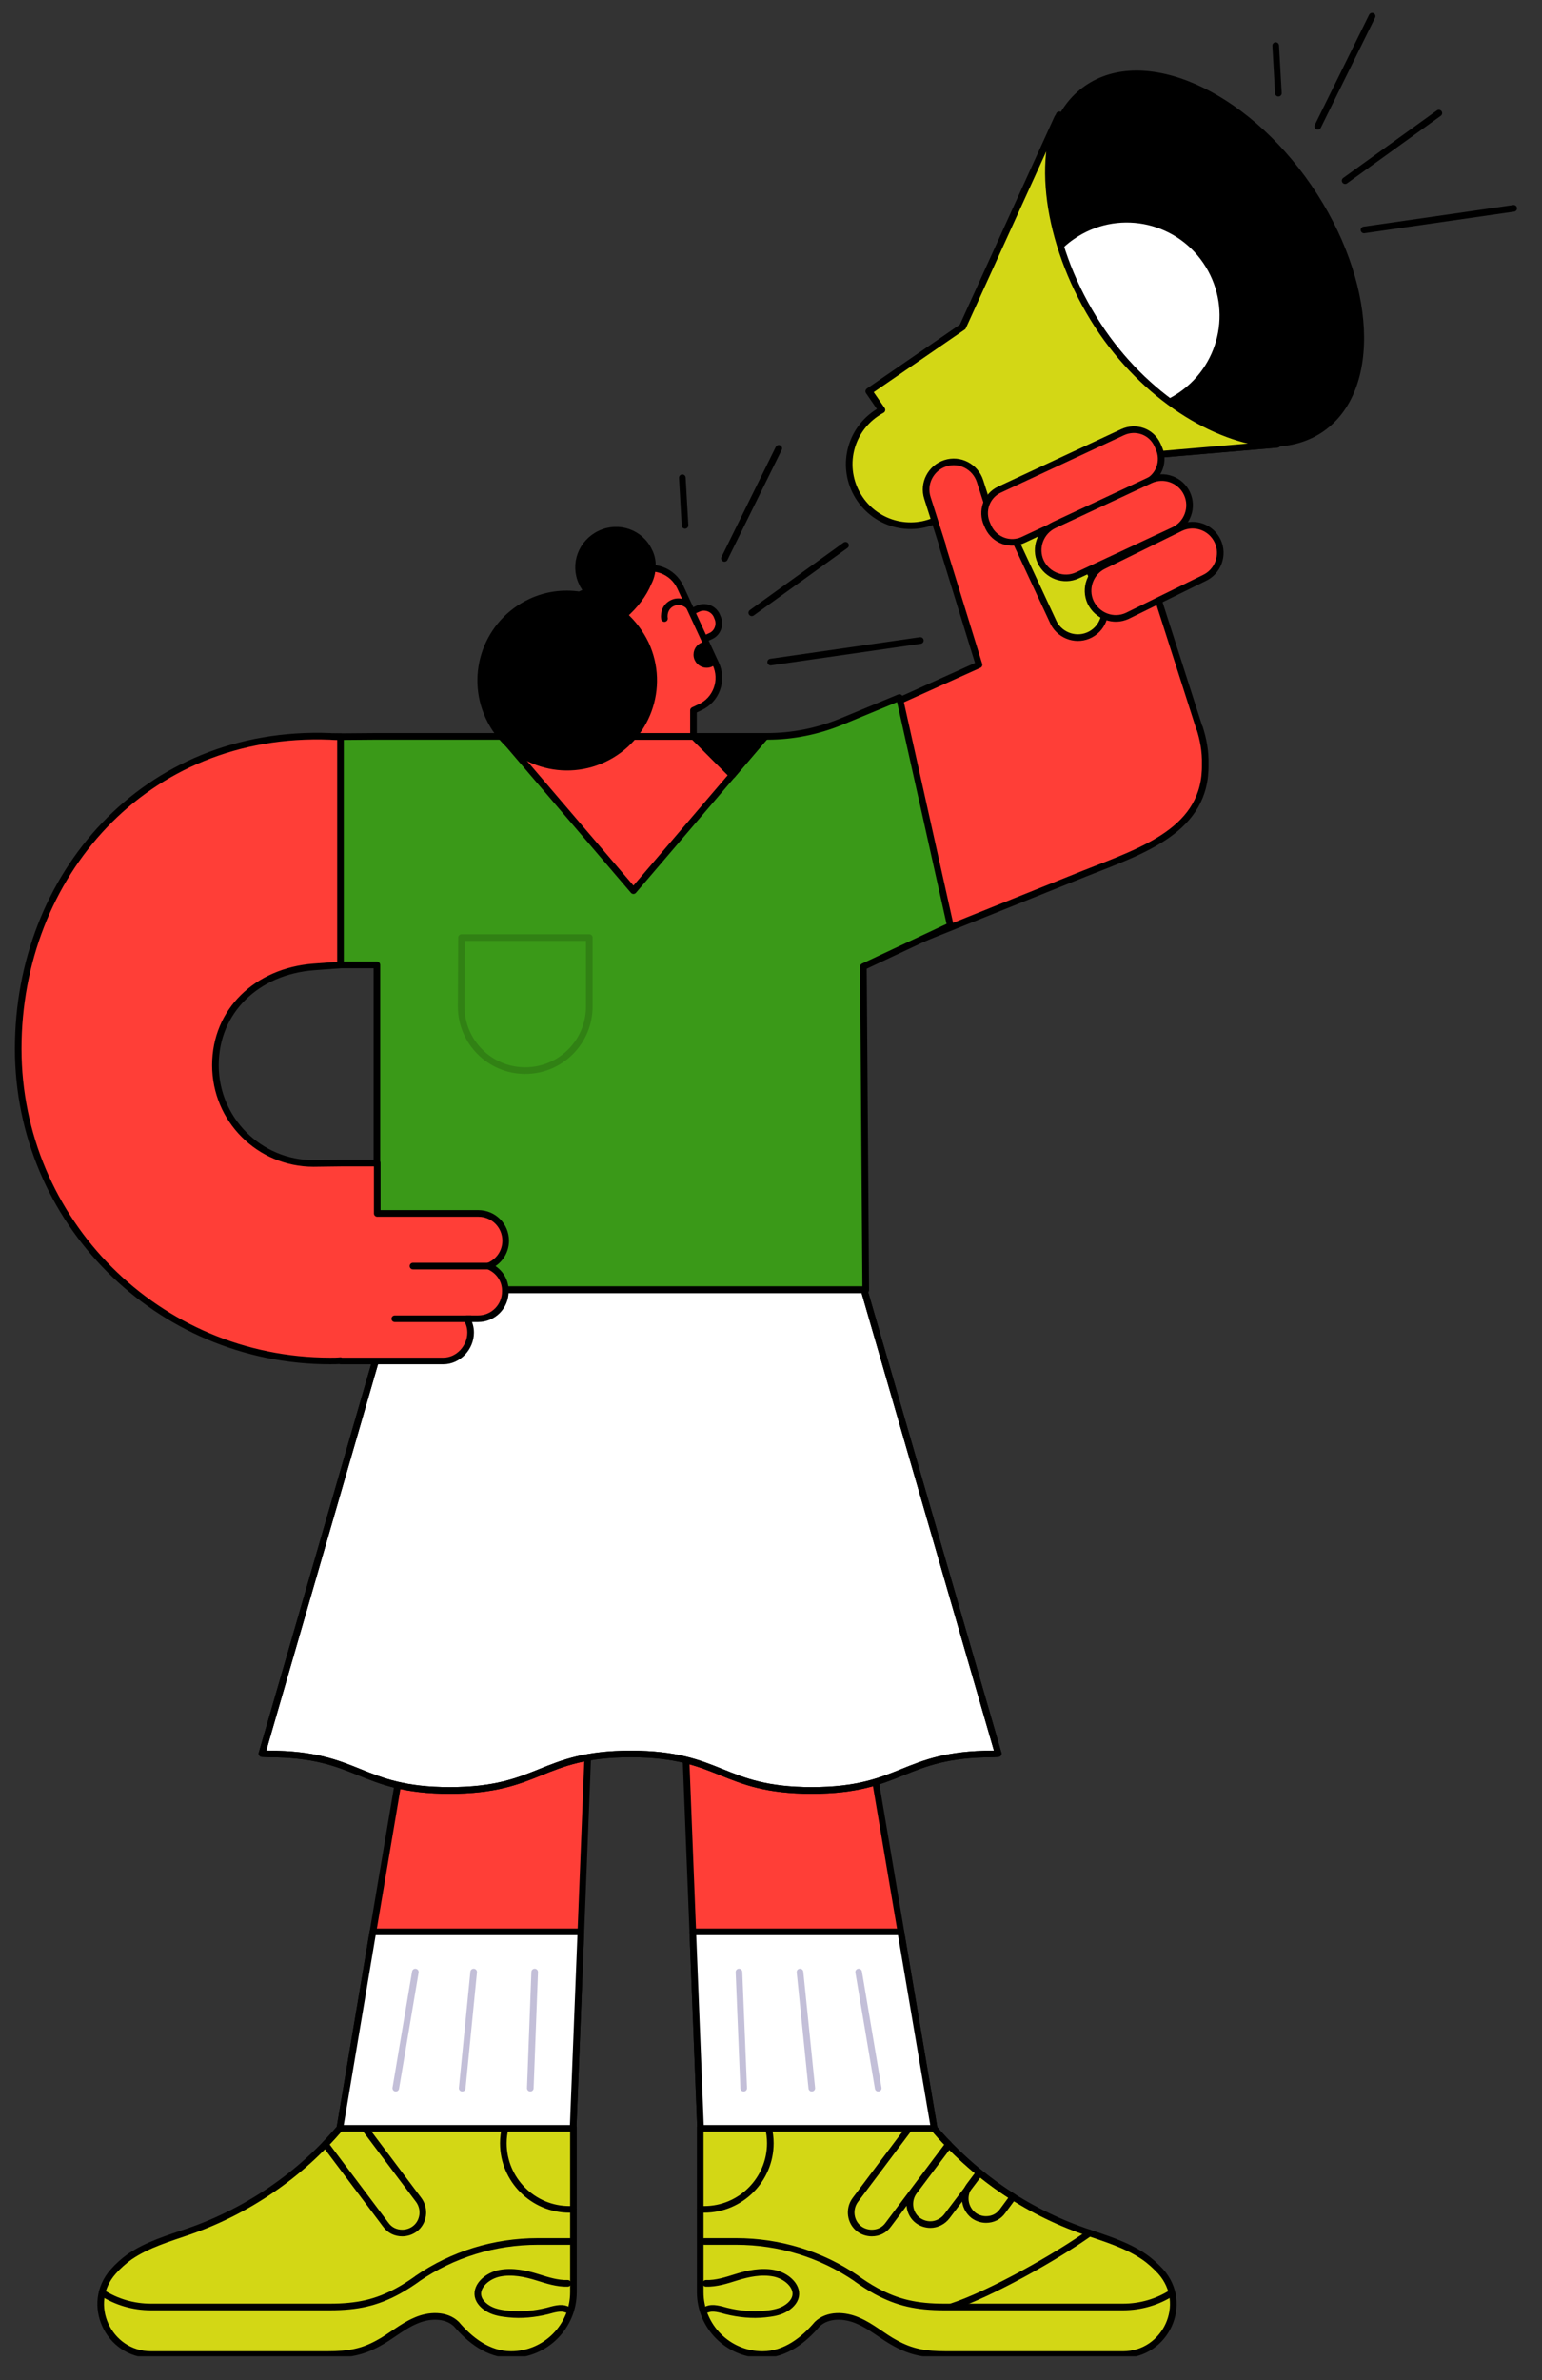 <?xml version="1.0" encoding="UTF-8" standalone="no"?>
<svg
   width="396"
   height="611"
   viewBox="0 0 396 611"
   fill="none"
   version="1.1"
   id="svg255"
   sodipodi:docname="background-woman-left.svg"
   inkscape:version="1.1.1 (3bf5ae0d25, 2021-09-20)"
   xmlns:inkscape="http://www.inkscape.org/namespaces/inkscape"
   xmlns:sodipodi="http://sodipodi.sourceforge.net/DTD/sodipodi-0.dtd"
   xmlns="http://www.w3.org/2000/svg"
   xmlns:svg="http://www.w3.org/2000/svg">
  <rect x="0" y="0" width="396" height="611" fill="#333333" stroke="none"/>
  <sodipodi:namedview
     id="namedview257"
     pagecolor="#ffffff"
     bordercolor="#666666"
     borderopacity="1.0"
     inkscape:pageshadow="2"
     inkscape:pageopacity="0.0"
     inkscape:pagecheckerboard="0"
     showgrid="false"
     inkscape:zoom="0.81342062"
     inkscape:cx="144.45171"
     inkscape:cy="305.5"
     inkscape:window-width="1366"
     inkscape:window-height="705"
     inkscape:window-x="-8"
     inkscape:window-y="-8"
     inkscape:window-maximized="1"
     inkscape:current-layer="svg255" />
  <g
     clip-path="url(#clip0_285_8605)"
     id="g248"
     transform="translate(100.809,-6.147)">
    <path
       d="M 107.149,363.653 139.096,552.5 H 79.098 L 71.652,363.653"
       fill="#ff3e37"
       id="path134" />
    <path
       d="M 107.149,363.653 139.096,552.5 H 79.098 L 71.652,363.653"
       stroke="#000000"
       stroke-width="1.7"
       stroke-miterlimit="10"
       stroke-linecap="round"
       stroke-linejoin="round"
       id="path136" />
    <path
       d="m 192.947,585.433 c -4.588,-3.12 -9.956,-4.68 -15.237,-6.5 -14.978,-5.2 -28.571,-14.473 -38.787,-26.606 L 79.012,552.24 v 41.427 c 0,0.26 0,0.606 0,0.866 0,8.84 7.186,16.034 16.017,16.034 5.888,0 10.649,-3.814 14.025,-7.8 2.684,-2.6 7.099,-2.427 10.562,-0.867 3.463,1.473 6.321,4.073 9.61,5.807 3.983,2.166 7.36,2.86 13.074,2.86 h 45.28 c 10.995,0 17.055,-13.087 9.696,-21.32 -1.299,-1.387 -2.684,-2.687 -4.329,-3.814 z"
       fill="#d3d715"
       stroke="#000000"
       stroke-width="1.7"
       stroke-miterlimit="10"
       stroke-linecap="round"
       stroke-linejoin="round"
       id="path138" />
    <path
       d="m 138.923,552.327 h -6.147 l -13.939,18.546 c -1.731,2.34 -1.298,5.72 1.039,7.454 0.953,0.693 2.078,1.04 3.204,1.04 1.645,0 3.203,-0.694 4.242,-2.167 l 15.497,-20.627 c -1.385,-1.3 -2.684,-2.773 -3.896,-4.246 z"
       stroke="#000000"
       stroke-width="1.7"
       stroke-miterlimit="10"
       stroke-linecap="round"
       stroke-linejoin="round"
       id="path140" />
    <path
       d="m 142.386,575.033 8.398,-11.093 c -2.77,-2.253 -5.367,-4.68 -7.878,-7.193 l -9.004,11.96 c -1.732,2.34 -1.299,5.72 1.039,7.453 0.952,0.693 2.078,1.04 3.203,1.04 1.559,0 3.204,-0.78 4.242,-2.167 z"
       stroke="#000000"
       stroke-width="1.7"
       stroke-miterlimit="10"
       stroke-linecap="round"
       stroke-linejoin="round"
       id="path142" />
    <path
       d="m 149.226,574.86 c 0.952,0.693 2.078,1.04 3.203,1.04 1.645,0 3.203,-0.693 4.242,-2.167 l 2.684,-3.64 c -3.03,-1.906 -5.887,-3.986 -8.657,-6.24 l -2.598,3.467 c -1.731,2.427 -1.212,5.72 1.126,7.54 z"
       stroke="#000000"
       stroke-width="1.7"
       stroke-miterlimit="10"
       stroke-linecap="round"
       stroke-linejoin="round"
       id="path144" />
    <path
       d="m 200.133,594.707 c -3.636,2.34 -7.965,3.64 -12.553,3.64 h -45.28 -0.606 c -7.186,0 -12.034,-1.127 -17.489,-4.074 -1.905,-1.04 -3.463,-2.08 -4.935,-3.12 l -0.086,-0.086 c -9.091,-6.24 -19.826,-9.534 -30.908,-9.534 h -8.225"
       stroke="#000000"
       stroke-width="1.7"
       stroke-miterlimit="10"
       stroke-linecap="round"
       stroke-linejoin="round"
       id="path146" />
    <path
       d="m 96.5,552.24 c 0.346,1.3 0.519,2.687 0.519,4.073 0,9.36 -7.619,16.987 -16.969,16.987 -0.346,0 -0.693,0 -1.039,0"
       stroke="#000000"
       stroke-width="1.7"
       stroke-miterlimit="10"
       stroke-linecap="round"
       stroke-linejoin="round"
       id="path148" />
    <path
       d="m 80.483,592.28 c 2.684,0.087 5.281,-0.78 7.792,-1.56 3.03,-0.953 6.407,-1.647 9.61,-1.04 3.204,0.607 6.147,3.207 5.628,5.893 -0.26,1.387 -1.472,2.6 -2.944,3.38 -1.472,0.78 -3.203,1.04 -4.935,1.214 -3.29,0.346 -6.666,0 -9.87,-0.78 -1.645,-0.434 -3.463,-1.04 -4.935,-0.434"
       stroke="#000000"
       stroke-width="1.7"
       stroke-miterlimit="10"
       stroke-linecap="round"
       stroke-linejoin="round"
       id="path150" />
    <path
       d="m 179.009,579.367 c -8.485,6.066 -25.541,15.686 -35.41,18.893"
       stroke="#000000"
       stroke-width="1.7"
       stroke-miterlimit="10"
       stroke-linecap="round"
       stroke-linejoin="round"
       id="path152" />
    <path
       d="M 130.525,502.06 H 77.106 l 1.991,50.44 h 59.998 z"
       fill="#ffffff"
       stroke="#000000"
       stroke-width="1.7"
       stroke-miterlimit="10"
       stroke-linecap="round"
       stroke-linejoin="round"
       id="path154" />
    <path
       d="m 88.968,512.373 1.212,29.814"
       stroke="#c3bfd8"
       stroke-width="1.7"
       stroke-miterlimit="10"
       stroke-linecap="round"
       stroke-linejoin="round"
       id="path156" />
    <path
       d="m 119.703,512.373 5.022,29.814"
       stroke="#c3bfd8"
       stroke-width="1.7"
       stroke-miterlimit="10"
       stroke-linecap="round"
       stroke-linejoin="round"
       id="path158" />
    <path
       d="m 107.669,542.187 -3.03,-29.814"
       stroke="#c3bfd8"
       stroke-width="1.7"
       stroke-miterlimit="10"
       stroke-linecap="round"
       stroke-linejoin="round"
       id="path160" />
    <path
       d="M 18.321,363.653 -13.539,552.5 H 46.372 L 53.818,363.653"
       fill="#ff3e37"
       id="path162" />
    <path
       d="M 18.321,363.653 -13.539,552.5 H 46.372 L 53.818,363.653"
       stroke="#000000"
       stroke-width="1.7"
       stroke-miterlimit="10"
       stroke-linecap="round"
       stroke-linejoin="round"
       id="path164" />
    <path
       d="m -67.477,585.433 c 4.589,-3.12 9.956,-4.68 15.238,-6.5 14.978,-5.2 28.57,-14.473 38.786,-26.606 l 59.911,-0.087 v 41.427 c 0,0.26 0,0.606 0,0.866 0,8.84 -7.186,16.034 -16.017,16.034 -5.887,0 -10.649,-3.814 -14.026,-7.8 -2.684,-2.6 -7.099,-2.427 -10.562,-0.867 -3.463,1.473 -6.32,4.073 -9.61,5.807 -3.983,2.166 -7.359,2.86 -13.073,2.86 h -45.193 c -10.995,0 -17.056,-13.087 -9.697,-21.32 1.212,-1.387 2.684,-2.687 4.242,-3.814 z"
       fill="#d3d715"
       stroke="#000000"
       stroke-width="1.7"
       stroke-miterlimit="10"
       stroke-linecap="round"
       stroke-linejoin="round"
       id="path166" />
    <path
       d="m -13.366,552.327 h 6.147 l 13.939,18.546 c 1.732,2.34 1.299,5.72 -1.039,7.454 -0.952,0.693 -2.078,1.04 -3.203,1.04 -1.645,0 -3.203,-0.694 -4.242,-2.167 l -15.497,-20.627 c 1.299,-1.3 2.597,-2.773 3.896,-4.246 z"
       stroke="#000000"
       stroke-width="1.7"
       stroke-miterlimit="10"
       stroke-linecap="round"
       stroke-linejoin="round"
       id="path168" />
    <path
       d="m -74.576,594.707 c 3.636,2.34 7.965,3.64 12.554,3.64 h 45.28 0.606 c 7.186,0 12.034,-1.127 17.489,-4.074 1.905,-1.04 3.463,-2.08 4.935,-3.12 l 0.087,-0.086 c 9.091,-6.24 19.826,-9.534 30.908,-9.534 h 8.225"
       stroke="#000000"
       stroke-width="1.7"
       stroke-miterlimit="10"
       stroke-linecap="round"
       stroke-linejoin="round"
       id="path170" />
    <path
       d="m 28.971,552.24 c -0.346,1.3 -0.519,2.687 -0.519,4.073 0,9.36 7.619,16.987 16.969,16.987 0.346,0 0.693,0 1.039,0"
       stroke="#000000"
       stroke-width="1.7"
       stroke-miterlimit="10"
       stroke-linecap="round"
       stroke-linejoin="round"
       id="path172" />
    <path
       d="m 44.987,592.28 c -2.684,0.087 -5.281,-0.78 -7.792,-1.56 -3.03,-0.953 -6.407,-1.647 -9.61,-1.04 -3.203,0.607 -6.147,3.207 -5.628,5.893 0.26,1.387 1.472,2.6 2.944,3.38 1.472,0.78 3.203,1.04 4.935,1.214 3.29,0.346 6.666,0 9.87,-0.78 1.645,-0.434 3.463,-1.04 4.935,-0.434"
       stroke="#000000"
       stroke-width="1.7"
       stroke-miterlimit="10"
       stroke-linecap="round"
       stroke-linejoin="round"
       id="path174" />
    <path
       d="M -5.054,502.06 H 48.364 L 46.372,552.5 H -13.539 Z"
       fill="#ffffff"
       stroke="#000000"
       stroke-width="1.7"
       stroke-miterlimit="10"
       stroke-linecap="round"
       stroke-linejoin="round"
       id="path176" />
    <path
       d="M 36.502,512.373 35.377,542.187"
       stroke="#c3bfd8"
       stroke-width="1.7"
       stroke-miterlimit="10"
       stroke-linecap="round"
       stroke-linejoin="round"
       id="path178" />
    <path
       d="M 5.854,512.373 0.833,542.187"
       stroke="#c3bfd8"
       stroke-width="1.7"
       stroke-miterlimit="10"
       stroke-linecap="round"
       stroke-linejoin="round"
       id="path180" />
    <path
       d="m 17.889,542.187 2.944,-29.814"
       stroke="#c3bfd8"
       stroke-width="1.7"
       stroke-miterlimit="10"
       stroke-linecap="round"
       stroke-linejoin="round"
       id="path182" />
    <path
       d="m 238.977,116.938 c 15.162,-10.45 13.78,-38.799 -3.086,-63.319 -16.866,-24.52 -42.83,-35.926 -57.991,-25.475 -15.162,10.45 -13.78,38.8 3.086,63.32 16.866,24.52 42.83,35.926 57.991,25.475 z"
       fill="#000000"
       id="path184" />
    <path
       d="m 171.739,124.576 -10.767,7.421 19.835,28.837 10.767,-7.421 z"
       fill="#000000"
       stroke="#000000"
       stroke-width="1.7"
       stroke-miterlimit="10"
       stroke-linecap="round"
       stroke-linejoin="round"
       id="path186" />
    <path
       d="m 208.878,73.147 c -7.705,-11.267 -23.116,-14.127 -34.371,-6.327 -1.905,1.3 -3.549,2.86 -4.935,4.507 2.251,7.193 5.801,14.56 10.649,21.58 4.849,7.02 10.476,13 16.363,17.68 2.078,-0.694 4.069,-1.734 5.974,-3.034 11.255,-7.8 14.026,-23.14 6.32,-34.406 z"
       fill="#ffffff"
       stroke="#000000"
       stroke-width="1.7"
       stroke-miterlimit="10"
       stroke-linecap="round"
       stroke-linejoin="round"
       id="path188" />
    <path
       d="M 182.299,91.433 C 169.226,72.367 164.637,49.92 170.784,36.4 l -24.415,53.647 -24.068,16.553 24.328,35.447 24.674,-17.074 55.756,-4.766 c -14.198,-0.434 -32.38,-10.92 -44.76,-28.774 z"
       fill="#ffffff"
       stroke="#000000"
       stroke-width="1.7"
       stroke-miterlimit="10"
       stroke-linecap="round"
       stroke-linejoin="round"
       id="path190" />
    <path
       d="M 182.299,91.433 C 169.226,72.367 165.07,49.14 171.217,35.62 l -24.761,54.427 -24.069,16.553 3.29,4.767 c -0.519,0.26 -1.039,0.606 -1.558,0.953 -7.186,4.94 -9.004,14.733 -4.069,21.927 4.935,7.193 14.718,9.013 21.904,4.073 0.519,-0.347 1.039,-0.78 1.472,-1.127 l 3.376,4.854 24.675,-17.074 55.755,-4.766 c -14.371,-0.434 -32.553,-10.92 -44.933,-28.774 z"
       fill="#d3d715"
       stroke="#000000"
       stroke-width="1.7"
       stroke-miterlimit="10"
       stroke-linecap="round"
       stroke-linejoin="round"
       id="path192" />
    <path
       d="m 207.233,192.92 v 0.173 l -21.039,-65.606 -31.773,13.26 -3.55,-11.094 c -1.212,-3.726 -5.195,-5.806 -8.917,-4.593 -3.723,1.213 -5.801,5.2 -4.589,8.927 l 3.896,12.22 h -0.087 l 9.437,30.593 -32.899,14.82 10.909,58.5 49.175,-19.76 c 15.151,-5.98 31.168,-11.18 30.909,-27.993 0.086,-3.38 -0.52,-6.5 -1.472,-9.447 z"
       fill="#ff3e37"
       stroke="#000000"
       stroke-width="1.7"
       stroke-miterlimit="10"
       stroke-linecap="round"
       stroke-linejoin="round"
       id="path194" />
    <path
       d="m 179.269,169 c -3.377,1.82 -7.619,0.52 -9.437,-2.86 l -14.892,-31.98 12.381,-6.587 14.805,31.98 c 1.818,3.38 0.519,7.627 -2.857,9.447 z"
       fill="#d3d715"
       stroke="#000000"
       stroke-width="1.7"
       stroke-miterlimit="10"
       stroke-linecap="round"
       stroke-linejoin="round"
       id="path196" />
    <path
       d="M 161.953,144.733 193.554,130 c 3.376,-1.56 4.762,-5.547 3.203,-8.927 l -0.346,-0.78 c -1.558,-3.38 -5.541,-4.766 -8.918,-3.206 l -31.6,14.733 c -3.377,1.56 -4.762,5.547 -3.204,8.927 l 0.347,0.78 c 1.645,3.38 5.627,4.766 8.917,3.206 z"
       fill="#ff3e37"
       stroke="#000000"
       stroke-width="1.7"
       stroke-miterlimit="10"
       stroke-linecap="round"
       stroke-linejoin="round"
       id="path198" />
    <path
       d="m 175.892,153.833 24.675,-11.526 c 3.55,-1.647 5.108,-5.894 3.463,-9.447 -1.645,-3.553 -5.887,-5.113 -9.437,-3.467 l -24.674,11.527 c -3.55,1.647 -5.108,5.893 -3.463,9.447 1.731,3.553 5.887,5.113 9.436,3.466 z"
       fill="#ff3e37"
       stroke="#000000"
       stroke-width="1.7"
       stroke-miterlimit="10"
       stroke-linecap="round"
       stroke-linejoin="round"
       id="path200" />
    <path
       d="m 188.706,164.233 19.74,-9.706 c 3.549,-1.647 5.108,-5.894 3.463,-9.447 -1.645,-3.553 -5.888,-5.113 -9.437,-3.467 l -19.74,9.707 c -3.55,1.647 -5.108,5.893 -3.463,9.447 1.732,3.553 5.887,5.113 9.437,3.466 z"
       fill="#ff3e37"
       stroke="#000000"
       stroke-width="1.7"
       stroke-miterlimit="10"
       stroke-linecap="round"
       stroke-linejoin="round"
       id="path202" />
    <path
       d="m 130.179,185.207 -15.065,6.24 c -5.974,2.426 -12.38,3.726 -18.787,3.726 H 57.8 57.367 18.84 12.087 -4.016 l -11.168,0.087 v 58.587 h 11.168 v 83.46 h 61.47 0.433 63.634 l -0.606,-83.027 22.337,-10.487 z"
       fill="#3a9918"
       stroke="#000000"
       stroke-width="1.7"
       stroke-miterlimit="10"
       stroke-linecap="round"
       stroke-linejoin="round"
       id="path204" />
    <path
       d="M 28.018,195.173 61.869,234.78 95.721,195.173 Z"
       fill="#ff3e37"
       stroke="#000000"
       stroke-width="1.7"
       stroke-miterlimit="10"
       stroke-linecap="round"
       stroke-linejoin="round"
       id="path206" />
    <path
       d="m -31.806,456.387 c 23.289,0 23.289,9.36 46.492,9.36 23.289,0 23.289,-9.36 46.492,-9.36 23.289,0 23.289,9.36 46.492,9.36 23.29,0 23.29,-9.36 46.492,-9.36 L 155.546,456.3 121.089,337.22 H 0.92 L -33.538,456.3 Z"
       fill="#ffffff"
       stroke="#000000"
       stroke-width="1.7"
       stroke-miterlimit="10"
       stroke-linecap="round"
       stroke-linejoin="round"
       id="path208" />
    <path
       d="m -31.806,456.387 c 23.289,0 23.289,9.36 46.492,9.36 23.289,0 23.289,-9.36 46.492,-9.36 23.289,0 23.289,9.36 46.492,9.36 23.29,0 23.29,-9.36 46.492,-9.36 L 155.546,456.3 121.089,337.22 H 0.92 L -33.538,456.3 Z"
       stroke="#000000"
       stroke-width="1.7"
       stroke-miterlimit="10"
       stroke-linecap="round"
       stroke-linejoin="round"
       id="path210" />
    <path
       d="m 24.641,331.153 c 2.597,-1.04 4.415,-3.553 4.415,-6.5 0,-3.9 -3.117,-7.02 -7.013,-7.02 H 20.139 7.586 -3.929 V 304.72 H -13.366 c 0,0 -6.147,0.087 -6.926,0.087 -13.939,0 -25.194,-11.267 -25.194,-25.22 0,-13.954 10.649,-24.094 25.194,-25.22 6.926,-0.52 6.926,-0.52 6.926,-0.52 V 195.26 c -0.866,0 -1.818,0 -2.684,-0.087 -47.704,-1.82 -80.084,35.88 -80.084,80.167 0,44.287 35.843,80.167 80.084,80.167 0.866,0 1.818,0 2.684,-0.087 v 0.087 H 7.499 13.04 c 3.896,0 7.013,-3.467 7.013,-7.28 0,-1.3 -0.346,-2.514 -1.039,-3.554 h 2.944 c 3.896,0 7.013,-3.12 7.013,-7.02 0.087,-2.946 -1.732,-5.46 -4.329,-6.5 z"
       fill="#ff3e37"
       stroke="#000000"
       stroke-width="1.7"
       stroke-miterlimit="10"
       stroke-linecap="round"
       stroke-linejoin="round"
       id="path212" />
    <path
       d="M 24.641,331.153 H 5.248"
       stroke="#000000"
       stroke-width="1.7"
       stroke-miterlimit="10"
       stroke-linecap="round"
       stroke-linejoin="round"
       id="path214" />
    <path
       d="M 20.053,344.673 H 0.573"
       stroke="#000000"
       stroke-width="1.7"
       stroke-miterlimit="10"
       stroke-linecap="round"
       stroke-linejoin="round"
       id="path216" />
    <path
       d="m 81.696,169.433 -4.329,1.994 c -1.818,0.866 -3.982,0.086 -4.848,-1.734 l -0.173,-0.433 c -0.866,-1.82 -0.087,-3.987 1.732,-4.853 l 4.329,-1.994 c 1.818,-0.866 3.982,-0.086 4.848,1.734 l 0.173,0.433 c 0.866,1.82 0.087,4.073 -1.732,4.853 z"
       fill="#ff3e37"
       stroke="#000000"
       stroke-width="1.7"
       stroke-miterlimit="10"
       stroke-linecap="round"
       stroke-linejoin="round"
       id="path218" />
    <path
       d="m 82.995,176.54 -9.091,-19.673 c -1.991,-4.247 -7.013,-6.067 -11.255,-4.074 l -13.766,6.414 c -4.242,1.993 -6.06,7.02 -4.069,11.18 l 9.177,19.673 c 1.645,3.553 6.84,5.113 6.84,5.113 H 77.281 V 188.5 l 1.645,-0.78 c 4.242,-1.907 6.06,-6.933 4.069,-11.18 z"
       fill="#ff3e37"
       stroke="#000000"
       stroke-width="1.7"
       stroke-miterlimit="10"
       stroke-linecap="round"
       stroke-linejoin="round"
       id="path220" />
    <path
       d="m 65.852,147.593 c -2.164,-4.68 -7.792,-6.673 -12.554,-4.42 -4.762,2.254 -6.84,7.8 -4.675,12.48 0.346,0.867 0.866,1.56 1.472,2.254 l -2.078,0.953 c -4.156,-0.607 -8.485,-0.087 -12.554,1.82 -11.082,5.2 -15.93,18.373 -10.736,29.553 5.195,11.18 18.354,15.947 29.523,10.747 11.082,-5.2 15.93,-18.373 10.736,-29.553 -1.385,-2.86 -3.29,-5.374 -5.541,-7.367 2.857,-2.513 5.021,-5.373 6.234,-8.32 0.779,-1.473 1.126,-3.207 1.039,-4.853 0,-0.087 0,-0.174 0,-0.26 -0.087,-1.04 -0.346,-2.08 -0.866,-3.034 z"
       fill="#000000"
       stroke="#000000"
       stroke-width="1.7"
       stroke-miterlimit="10"
       stroke-linecap="round"
       stroke-linejoin="round"
       id="path222" />
    <path
       d="m 76.241,161.893 c -1.039,-1.213 -2.857,-1.646 -4.329,-0.953 -1.558,0.693 -2.338,2.34 -2.078,3.987"
       stroke="#000000"
       stroke-width="1.7"
       stroke-miterlimit="10"
       stroke-linecap="round"
       stroke-linejoin="round"
       id="path224" />
    <path
       d="m 80.657,176.713 c 0.693,0 1.299,-0.26 1.732,-0.693 -0.087,-0.26 -0.173,-0.52 -0.26,-0.693 l -1.732,-3.64 c -1.299,0.173 -2.251,1.213 -2.251,2.513 0,1.387 1.125,2.513 2.511,2.513 z"
       fill="#000000"
       stroke="#000000"
       stroke-width="1.7"
       stroke-miterlimit="10"
       stroke-linecap="round"
       stroke-linejoin="round"
       id="path226" />
    <path
       d="m 85.245,149.5 13.939,-28.253"
       stroke="#000000"
       stroke-width="1.7"
       stroke-miterlimit="10"
       stroke-linecap="round"
       stroke-linejoin="round"
       id="path228" />
    <path
       d="M 97.106,176.107 135.547,170.56"
       stroke="#000000"
       stroke-width="1.7"
       stroke-miterlimit="10"
       stroke-linecap="round"
       stroke-linejoin="round"
       id="path230" />
    <path
       d="M 92.258,163.453 116.326,146.12"
       stroke="#000000"
       stroke-width="1.7"
       stroke-miterlimit="10"
       stroke-linecap="round"
       stroke-linejoin="round"
       id="path232" />
    <path
       d="m 75.115,141.007 -0.693,-12.22"
       stroke="#000000"
       stroke-width="1.7"
       stroke-miterlimit="10"
       stroke-linecap="round"
       stroke-linejoin="round"
       id="path234" />
    <path
       d="M 237.621,38.567 251.56,10.313"
       stroke="#000000"
       stroke-width="1.7"
       stroke-miterlimit="10"
       stroke-linecap="round"
       stroke-linejoin="round"
       id="path236" />
    <path
       d="m 249.482,65.173 38.441,-5.547"
       stroke="#000000"
       stroke-width="1.7"
       stroke-miterlimit="10"
       stroke-linecap="round"
       stroke-linejoin="round"
       id="path238" />
    <path
       d="M 244.634,52.52 268.702,35.187"
       stroke="#000000"
       stroke-width="1.7"
       stroke-miterlimit="10"
       stroke-linecap="round"
       stroke-linejoin="round"
       id="path240" />
    <path
       d="m 227.491,30.073 -0.692,-12.22"
       stroke="#000000"
       stroke-width="1.7"
       stroke-miterlimit="10"
       stroke-linecap="round"
       stroke-linejoin="round"
       id="path242" />
    <path
       d="M 95.721,195.173 H 77.28 l 9.956,9.967 z"
       fill="#000000"
       stroke="#000000"
       stroke-width="1.7"
       stroke-miterlimit="10"
       stroke-linecap="round"
       stroke-linejoin="round"
       id="path244" />
    <path
       opacity="0.16"
       d="m 17.715,246.827 h 32.813 v 17.68 c 0,9.1 -7.359,16.466 -16.45,16.466 -9.091,0 -16.45,-7.366 -16.45,-16.466 z"
       stroke="#000000"
       stroke-width="1.7"
       stroke-miterlimit="10"
       stroke-linecap="round"
       stroke-linejoin="round"
       id="path246" />
  </g>
  <defs
     id="defs253">
    <clipPath
       id="clip0_285_8605">
      <rect
         width="387"
         height="611"
         fill="#ffffff"
         transform="translate(-97)"
         id="rect250"
         x="0"
         y="0" />
    </clipPath>
  </defs>
</svg>
